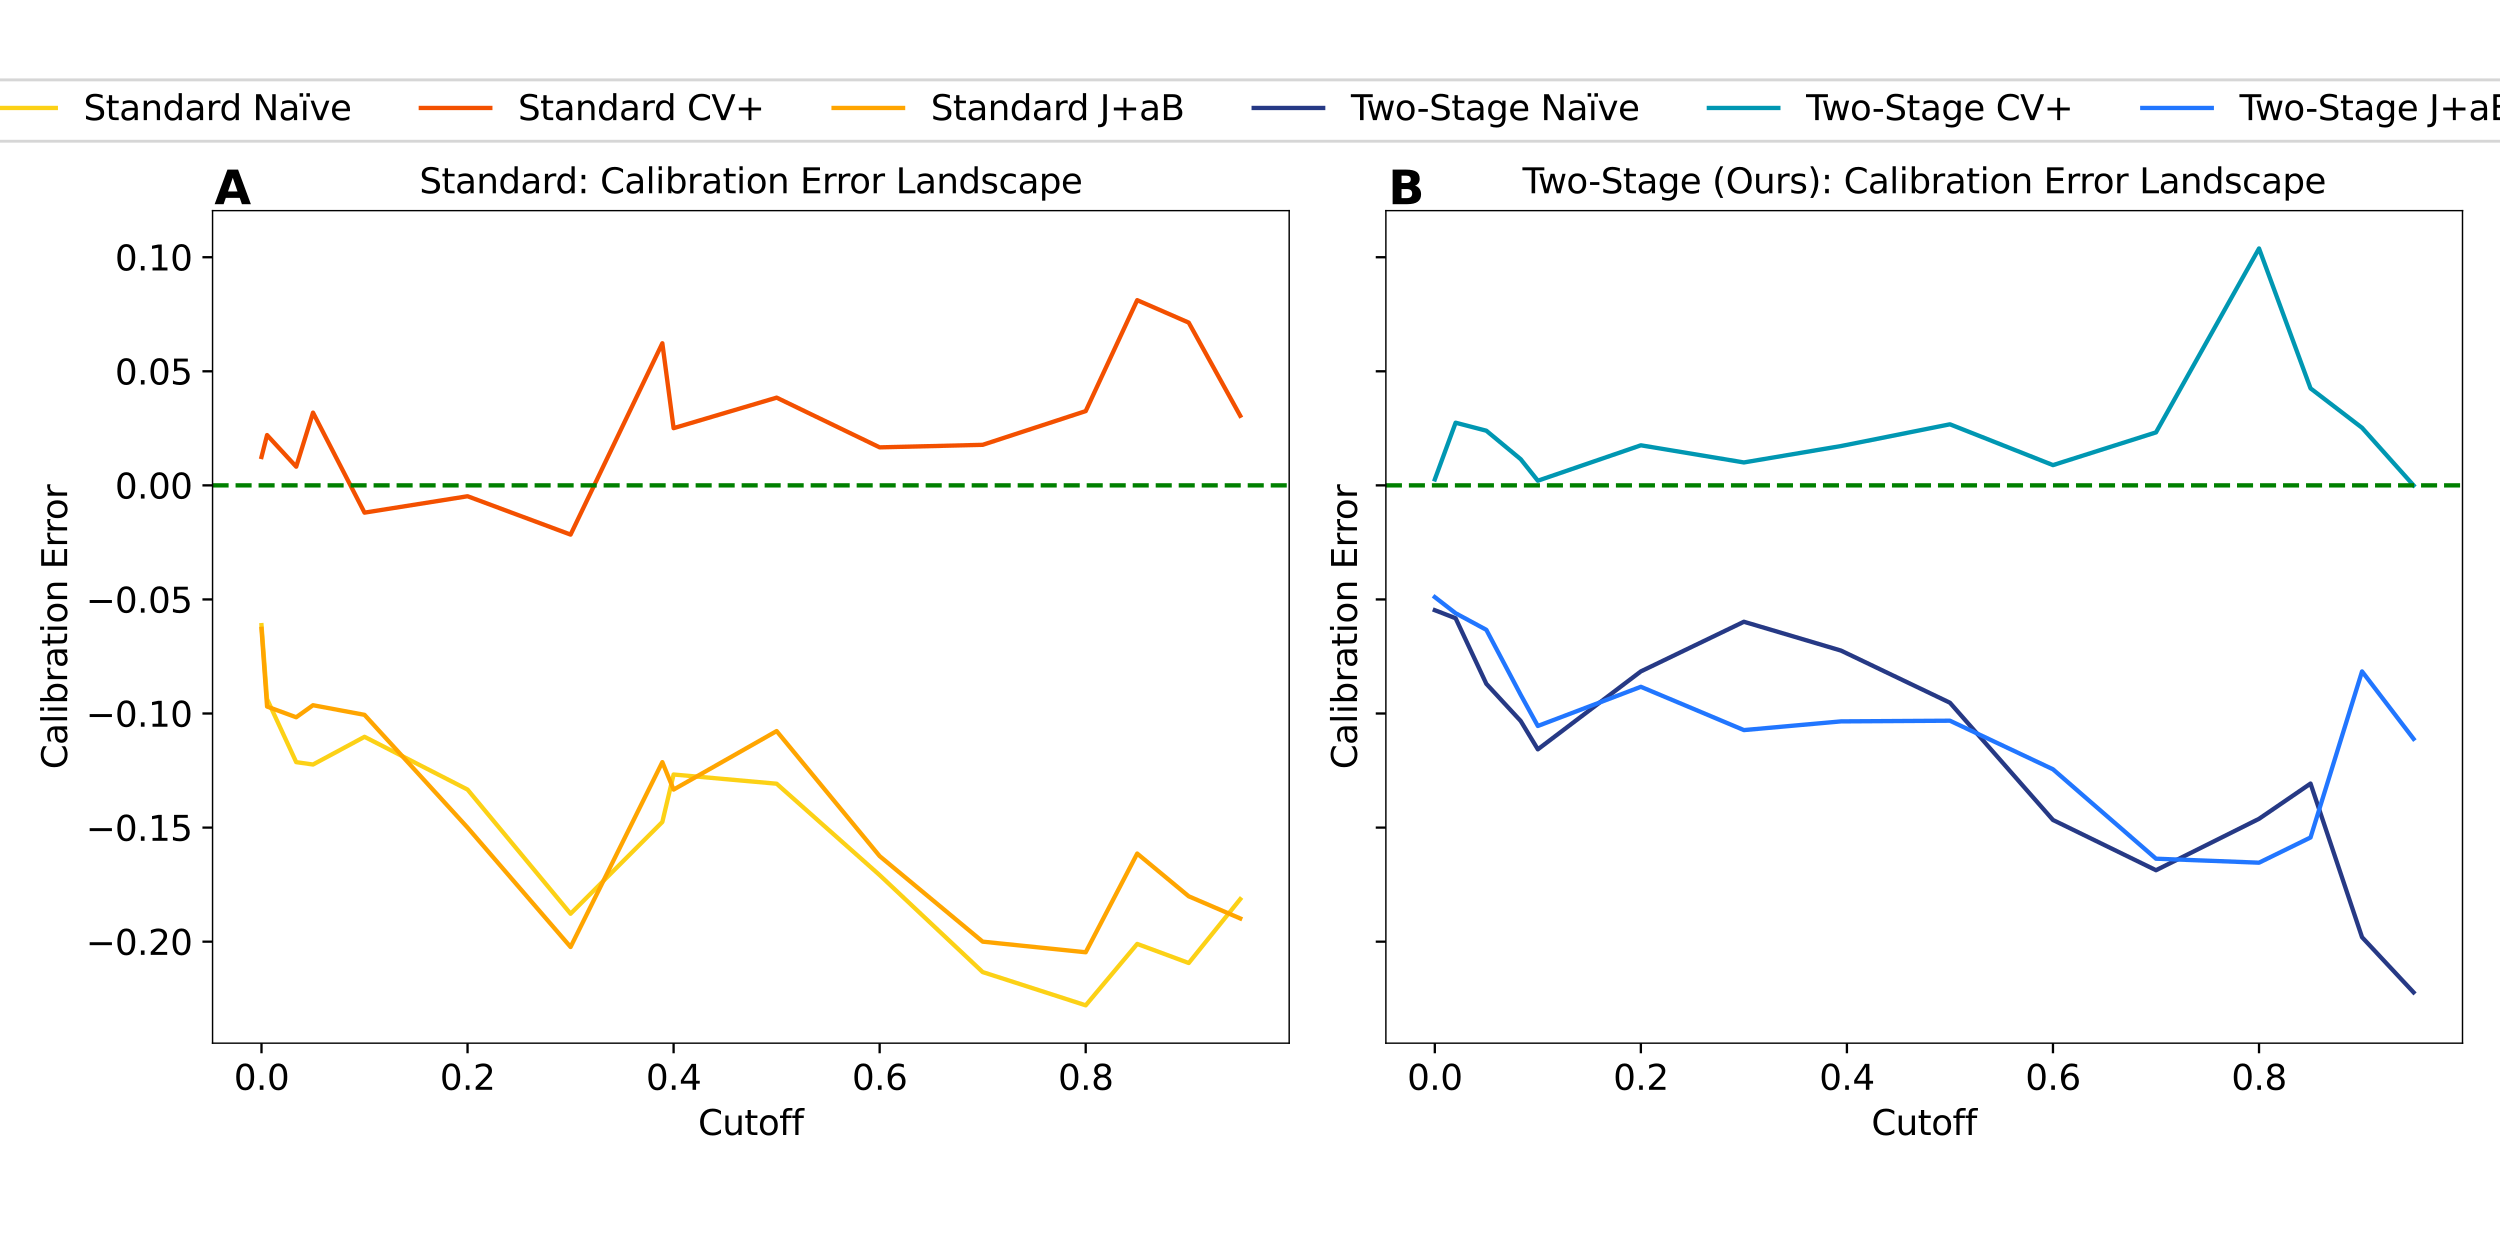 <?xml version="1.0" encoding="utf-8" standalone="no"?>
<!DOCTYPE svg PUBLIC "-//W3C//DTD SVG 1.1//EN"
  "http://www.w3.org/Graphics/SVG/1.1/DTD/svg11.dtd">
<svg xmlns:xlink="http://www.w3.org/1999/xlink" width="864pt" height="432pt" viewBox="0 0 864 432" xmlns="http://www.w3.org/2000/svg" version="1.1">
 <defs>
  <style type="text/css">*{stroke-linejoin: round; stroke-linecap: butt}</style>
 </defs>
 <g id="figure_1">
  <g id="patch_1">
   <path d="M 0 432 
L 864 432 
L 864 0 
L 0 0 
z
" style="fill: #ffffff"/>
  </g>
  <g id="axes_1">
   <g id="patch_2">
    <path d="M 73.46 360.52 
L 445.54 360.52 
L 445.54 72.792 
L 73.46 72.792 
z
" style="fill: #ffffff"/>
   </g>
   <g id="matplotlib.axis_1">
    <g id="xtick_1">
     <g id="line2d_1">
      <defs>
       <path id="mcd7e4553f3" d="M 0 0 
L 0 3.5 
" style="stroke: #000000; stroke-width: 0.8"/>
      </defs>
      <g>
       <use xlink:href="#mcd7e4553f3" x="90.373" y="360.52" style="stroke: #000000; stroke-width: 0.8"/>
      </g>
     </g>
     <g id="text_1">
      <!-- 0.0 -->
      <g transform="translate(80.831 376.638) scale(0.12 -0.12)">
       <defs>
        <path id="DejaVuSans-30" d="M 2034 4250 
Q 1547 4250 1301 3770 
Q 1056 3291 1056 2328 
Q 1056 1369 1301 889 
Q 1547 409 2034 409 
Q 2525 409 2770 889 
Q 3016 1369 3016 2328 
Q 3016 3291 2770 3770 
Q 2525 4250 2034 4250 
z
M 2034 4750 
Q 2819 4750 3233 4129 
Q 3647 3509 3647 2328 
Q 3647 1150 3233 529 
Q 2819 -91 2034 -91 
Q 1250 -91 836 529 
Q 422 1150 422 2328 
Q 422 3509 836 4129 
Q 1250 4750 2034 4750 
z
" transform="scale(0.016)"/>
        <path id="DejaVuSans-2e" d="M 684 794 
L 1344 794 
L 1344 0 
L 684 0 
L 684 794 
z
" transform="scale(0.016)"/>
       </defs>
       <use xlink:href="#DejaVuSans-30"/>
       <use xlink:href="#DejaVuSans-2e" x="63.623"/>
       <use xlink:href="#DejaVuSans-30" x="95.41"/>
      </g>
     </g>
    </g>
    <g id="xtick_2">
     <g id="line2d_2">
      <g>
       <use xlink:href="#mcd7e4553f3" x="161.584" y="360.52" style="stroke: #000000; stroke-width: 0.8"/>
      </g>
     </g>
     <g id="text_2">
      <!-- 0.2 -->
      <g transform="translate(152.042 376.638) scale(0.12 -0.12)">
       <defs>
        <path id="DejaVuSans-32" d="M 1228 531 
L 3431 531 
L 3431 0 
L 469 0 
L 469 531 
Q 828 903 1448 1529 
Q 2069 2156 2228 2338 
Q 2531 2678 2651 2914 
Q 2772 3150 2772 3378 
Q 2772 3750 2511 3984 
Q 2250 4219 1831 4219 
Q 1534 4219 1204 4116 
Q 875 4013 500 3803 
L 500 4441 
Q 881 4594 1212 4672 
Q 1544 4750 1819 4750 
Q 2544 4750 2975 4387 
Q 3406 4025 3406 3419 
Q 3406 3131 3298 2873 
Q 3191 2616 2906 2266 
Q 2828 2175 2409 1742 
Q 1991 1309 1228 531 
z
" transform="scale(0.016)"/>
       </defs>
       <use xlink:href="#DejaVuSans-30"/>
       <use xlink:href="#DejaVuSans-2e" x="63.623"/>
       <use xlink:href="#DejaVuSans-32" x="95.41"/>
      </g>
     </g>
    </g>
    <g id="xtick_3">
     <g id="line2d_3">
      <g>
       <use xlink:href="#mcd7e4553f3" x="232.796" y="360.52" style="stroke: #000000; stroke-width: 0.8"/>
      </g>
     </g>
     <g id="text_3">
      <!-- 0.4 -->
      <g transform="translate(223.254 376.638) scale(0.12 -0.12)">
       <defs>
        <path id="DejaVuSans-34" d="M 2419 4116 
L 825 1625 
L 2419 1625 
L 2419 4116 
z
M 2253 4666 
L 3047 4666 
L 3047 1625 
L 3713 1625 
L 3713 1100 
L 3047 1100 
L 3047 0 
L 2419 0 
L 2419 1100 
L 313 1100 
L 313 1709 
L 2253 4666 
z
" transform="scale(0.016)"/>
       </defs>
       <use xlink:href="#DejaVuSans-30"/>
       <use xlink:href="#DejaVuSans-2e" x="63.623"/>
       <use xlink:href="#DejaVuSans-34" x="95.41"/>
      </g>
     </g>
    </g>
    <g id="xtick_4">
     <g id="line2d_4">
      <g>
       <use xlink:href="#mcd7e4553f3" x="304.007" y="360.52" style="stroke: #000000; stroke-width: 0.8"/>
      </g>
     </g>
     <g id="text_4">
      <!-- 0.6 -->
      <g transform="translate(294.465 376.638) scale(0.12 -0.12)">
       <defs>
        <path id="DejaVuSans-36" d="M 2113 2584 
Q 1688 2584 1439 2293 
Q 1191 2003 1191 1497 
Q 1191 994 1439 701 
Q 1688 409 2113 409 
Q 2538 409 2786 701 
Q 3034 994 3034 1497 
Q 3034 2003 2786 2293 
Q 2538 2584 2113 2584 
z
M 3366 4563 
L 3366 3988 
Q 3128 4100 2886 4159 
Q 2644 4219 2406 4219 
Q 1781 4219 1451 3797 
Q 1122 3375 1075 2522 
Q 1259 2794 1537 2939 
Q 1816 3084 2150 3084 
Q 2853 3084 3261 2657 
Q 3669 2231 3669 1497 
Q 3669 778 3244 343 
Q 2819 -91 2113 -91 
Q 1303 -91 875 529 
Q 447 1150 447 2328 
Q 447 3434 972 4092 
Q 1497 4750 2381 4750 
Q 2619 4750 2861 4703 
Q 3103 4656 3366 4563 
z
" transform="scale(0.016)"/>
       </defs>
       <use xlink:href="#DejaVuSans-30"/>
       <use xlink:href="#DejaVuSans-2e" x="63.623"/>
       <use xlink:href="#DejaVuSans-36" x="95.41"/>
      </g>
     </g>
    </g>
    <g id="xtick_5">
     <g id="line2d_5">
      <g>
       <use xlink:href="#mcd7e4553f3" x="375.219" y="360.52" style="stroke: #000000; stroke-width: 0.8"/>
      </g>
     </g>
     <g id="text_5">
      <!-- 0.8 -->
      <g transform="translate(365.677 376.638) scale(0.12 -0.12)">
       <defs>
        <path id="DejaVuSans-38" d="M 2034 2216 
Q 1584 2216 1326 1975 
Q 1069 1734 1069 1313 
Q 1069 891 1326 650 
Q 1584 409 2034 409 
Q 2484 409 2743 651 
Q 3003 894 3003 1313 
Q 3003 1734 2745 1975 
Q 2488 2216 2034 2216 
z
M 1403 2484 
Q 997 2584 770 2862 
Q 544 3141 544 3541 
Q 544 4100 942 4425 
Q 1341 4750 2034 4750 
Q 2731 4750 3128 4425 
Q 3525 4100 3525 3541 
Q 3525 3141 3298 2862 
Q 3072 2584 2669 2484 
Q 3125 2378 3379 2068 
Q 3634 1759 3634 1313 
Q 3634 634 3220 271 
Q 2806 -91 2034 -91 
Q 1263 -91 848 271 
Q 434 634 434 1313 
Q 434 1759 690 2068 
Q 947 2378 1403 2484 
z
M 1172 3481 
Q 1172 3119 1398 2916 
Q 1625 2713 2034 2713 
Q 2441 2713 2670 2916 
Q 2900 3119 2900 3481 
Q 2900 3844 2670 4047 
Q 2441 4250 2034 4250 
Q 1625 4250 1398 4047 
Q 1172 3844 1172 3481 
z
" transform="scale(0.016)"/>
       </defs>
       <use xlink:href="#DejaVuSans-30"/>
       <use xlink:href="#DejaVuSans-2e" x="63.623"/>
       <use xlink:href="#DejaVuSans-38" x="95.41"/>
      </g>
     </g>
    </g>
    <g id="text_6">
     <!-- Cutoff -->
     <g transform="translate(241.26 392.252) scale(0.12 -0.12)">
      <defs>
       <path id="DejaVuSans-43" d="M 4122 4306 
L 4122 3641 
Q 3803 3938 3442 4084 
Q 3081 4231 2675 4231 
Q 1875 4231 1450 3742 
Q 1025 3253 1025 2328 
Q 1025 1406 1450 917 
Q 1875 428 2675 428 
Q 3081 428 3442 575 
Q 3803 722 4122 1019 
L 4122 359 
Q 3791 134 3420 21 
Q 3050 -91 2638 -91 
Q 1578 -91 968 557 
Q 359 1206 359 2328 
Q 359 3453 968 4101 
Q 1578 4750 2638 4750 
Q 3056 4750 3426 4639 
Q 3797 4528 4122 4306 
z
" transform="scale(0.016)"/>
       <path id="DejaVuSans-75" d="M 544 1381 
L 544 3500 
L 1119 3500 
L 1119 1403 
Q 1119 906 1312 657 
Q 1506 409 1894 409 
Q 2359 409 2629 706 
Q 2900 1003 2900 1516 
L 2900 3500 
L 3475 3500 
L 3475 0 
L 2900 0 
L 2900 538 
Q 2691 219 2414 64 
Q 2138 -91 1772 -91 
Q 1169 -91 856 284 
Q 544 659 544 1381 
z
M 1991 3584 
L 1991 3584 
z
" transform="scale(0.016)"/>
       <path id="DejaVuSans-74" d="M 1172 4494 
L 1172 3500 
L 2356 3500 
L 2356 3053 
L 1172 3053 
L 1172 1153 
Q 1172 725 1289 603 
Q 1406 481 1766 481 
L 2356 481 
L 2356 0 
L 1766 0 
Q 1100 0 847 248 
Q 594 497 594 1153 
L 594 3053 
L 172 3053 
L 172 3500 
L 594 3500 
L 594 4494 
L 1172 4494 
z
" transform="scale(0.016)"/>
       <path id="DejaVuSans-6f" d="M 1959 3097 
Q 1497 3097 1228 2736 
Q 959 2375 959 1747 
Q 959 1119 1226 758 
Q 1494 397 1959 397 
Q 2419 397 2687 759 
Q 2956 1122 2956 1747 
Q 2956 2369 2687 2733 
Q 2419 3097 1959 3097 
z
M 1959 3584 
Q 2709 3584 3137 3096 
Q 3566 2609 3566 1747 
Q 3566 888 3137 398 
Q 2709 -91 1959 -91 
Q 1206 -91 779 398 
Q 353 888 353 1747 
Q 353 2609 779 3096 
Q 1206 3584 1959 3584 
z
" transform="scale(0.016)"/>
       <path id="DejaVuSans-66" d="M 2375 4863 
L 2375 4384 
L 1825 4384 
Q 1516 4384 1395 4259 
Q 1275 4134 1275 3809 
L 1275 3500 
L 2222 3500 
L 2222 3053 
L 1275 3053 
L 1275 0 
L 697 0 
L 697 3053 
L 147 3053 
L 147 3500 
L 697 3500 
L 697 3744 
Q 697 4328 969 4595 
Q 1241 4863 1831 4863 
L 2375 4863 
z
" transform="scale(0.016)"/>
      </defs>
      <use xlink:href="#DejaVuSans-43"/>
      <use xlink:href="#DejaVuSans-75" x="69.824"/>
      <use xlink:href="#DejaVuSans-74" x="133.203"/>
      <use xlink:href="#DejaVuSans-6f" x="172.412"/>
      <use xlink:href="#DejaVuSans-66" x="233.594"/>
      <use xlink:href="#DejaVuSans-66" x="268.799"/>
     </g>
    </g>
   </g>
   <g id="matplotlib.axis_2">
    <g id="ytick_1">
     <g id="line2d_6">
      <defs>
       <path id="m18e66295f3" d="M 0 0 
L -3.5 0 
" style="stroke: #000000; stroke-width: 0.8"/>
      </defs>
      <g>
       <use xlink:href="#m18e66295f3" x="73.46" y="325.438" style="stroke: #000000; stroke-width: 0.8"/>
      </g>
     </g>
     <g id="text_7">
      <!-- −0.20 -->
      <g transform="translate(29.686 329.997) scale(0.12 -0.12)">
       <defs>
        <path id="DejaVuSans-2212" d="M 678 2272 
L 4684 2272 
L 4684 1741 
L 678 1741 
L 678 2272 
z
" transform="scale(0.016)"/>
       </defs>
       <use xlink:href="#DejaVuSans-2212"/>
       <use xlink:href="#DejaVuSans-30" x="83.789"/>
       <use xlink:href="#DejaVuSans-2e" x="147.412"/>
       <use xlink:href="#DejaVuSans-32" x="179.199"/>
       <use xlink:href="#DejaVuSans-30" x="242.822"/>
      </g>
     </g>
    </g>
    <g id="ytick_2">
     <g id="line2d_7">
      <g>
       <use xlink:href="#m18e66295f3" x="73.46" y="286.016" style="stroke: #000000; stroke-width: 0.8"/>
      </g>
     </g>
     <g id="text_8">
      <!-- −0.15 -->
      <g transform="translate(29.686 290.575) scale(0.12 -0.12)">
       <defs>
        <path id="DejaVuSans-31" d="M 794 531 
L 1825 531 
L 1825 4091 
L 703 3866 
L 703 4441 
L 1819 4666 
L 2450 4666 
L 2450 531 
L 3481 531 
L 3481 0 
L 794 0 
L 794 531 
z
" transform="scale(0.016)"/>
        <path id="DejaVuSans-35" d="M 691 4666 
L 3169 4666 
L 3169 4134 
L 1269 4134 
L 1269 2991 
Q 1406 3038 1543 3061 
Q 1681 3084 1819 3084 
Q 2600 3084 3056 2656 
Q 3513 2228 3513 1497 
Q 3513 744 3044 326 
Q 2575 -91 1722 -91 
Q 1428 -91 1123 -41 
Q 819 9 494 109 
L 494 744 
Q 775 591 1075 516 
Q 1375 441 1709 441 
Q 2250 441 2565 725 
Q 2881 1009 2881 1497 
Q 2881 1984 2565 2268 
Q 2250 2553 1709 2553 
Q 1456 2553 1204 2497 
Q 953 2441 691 2322 
L 691 4666 
z
" transform="scale(0.016)"/>
       </defs>
       <use xlink:href="#DejaVuSans-2212"/>
       <use xlink:href="#DejaVuSans-30" x="83.789"/>
       <use xlink:href="#DejaVuSans-2e" x="147.412"/>
       <use xlink:href="#DejaVuSans-31" x="179.199"/>
       <use xlink:href="#DejaVuSans-35" x="242.822"/>
      </g>
     </g>
    </g>
    <g id="ytick_3">
     <g id="line2d_8">
      <g>
       <use xlink:href="#m18e66295f3" x="73.46" y="246.593" style="stroke: #000000; stroke-width: 0.8"/>
      </g>
     </g>
     <g id="text_9">
      <!-- −0.10 -->
      <g transform="translate(29.686 251.152) scale(0.12 -0.12)">
       <use xlink:href="#DejaVuSans-2212"/>
       <use xlink:href="#DejaVuSans-30" x="83.789"/>
       <use xlink:href="#DejaVuSans-2e" x="147.412"/>
       <use xlink:href="#DejaVuSans-31" x="179.199"/>
       <use xlink:href="#DejaVuSans-30" x="242.822"/>
      </g>
     </g>
    </g>
    <g id="ytick_4">
     <g id="line2d_9">
      <g>
       <use xlink:href="#m18e66295f3" x="73.46" y="207.171" style="stroke: #000000; stroke-width: 0.8"/>
      </g>
     </g>
     <g id="text_10">
      <!-- −0.05 -->
      <g transform="translate(29.686 211.73) scale(0.12 -0.12)">
       <use xlink:href="#DejaVuSans-2212"/>
       <use xlink:href="#DejaVuSans-30" x="83.789"/>
       <use xlink:href="#DejaVuSans-2e" x="147.412"/>
       <use xlink:href="#DejaVuSans-30" x="179.199"/>
       <use xlink:href="#DejaVuSans-35" x="242.822"/>
      </g>
     </g>
    </g>
    <g id="ytick_5">
     <g id="line2d_10">
      <g>
       <use xlink:href="#m18e66295f3" x="73.46" y="167.748" style="stroke: #000000; stroke-width: 0.8"/>
      </g>
     </g>
     <g id="text_11">
      <!-- 0.00 -->
      <g transform="translate(39.741 172.307) scale(0.12 -0.12)">
       <use xlink:href="#DejaVuSans-30"/>
       <use xlink:href="#DejaVuSans-2e" x="63.623"/>
       <use xlink:href="#DejaVuSans-30" x="95.41"/>
       <use xlink:href="#DejaVuSans-30" x="159.033"/>
      </g>
     </g>
    </g>
    <g id="ytick_6">
     <g id="line2d_11">
      <g>
       <use xlink:href="#m18e66295f3" x="73.46" y="128.326" style="stroke: #000000; stroke-width: 0.8"/>
      </g>
     </g>
     <g id="text_12">
      <!-- 0.05 -->
      <g transform="translate(39.741 132.885) scale(0.12 -0.12)">
       <use xlink:href="#DejaVuSans-30"/>
       <use xlink:href="#DejaVuSans-2e" x="63.623"/>
       <use xlink:href="#DejaVuSans-30" x="95.41"/>
       <use xlink:href="#DejaVuSans-35" x="159.033"/>
      </g>
     </g>
    </g>
    <g id="ytick_7">
     <g id="line2d_12">
      <g>
       <use xlink:href="#m18e66295f3" x="73.46" y="88.903" style="stroke: #000000; stroke-width: 0.8"/>
      </g>
     </g>
     <g id="text_13">
      <!-- 0.10 -->
      <g transform="translate(39.741 93.462) scale(0.12 -0.12)">
       <use xlink:href="#DejaVuSans-30"/>
       <use xlink:href="#DejaVuSans-2e" x="63.623"/>
       <use xlink:href="#DejaVuSans-31" x="95.41"/>
       <use xlink:href="#DejaVuSans-30" x="159.033"/>
      </g>
     </g>
    </g>
    <g id="text_14">
     <!-- Calibration Error -->
     <g transform="translate(23.19 265.831) rotate(-90) scale(0.12 -0.12)">
      <defs>
       <path id="DejaVuSans-61" d="M 2194 1759 
Q 1497 1759 1228 1600 
Q 959 1441 959 1056 
Q 959 750 1161 570 
Q 1363 391 1709 391 
Q 2188 391 2477 730 
Q 2766 1069 2766 1631 
L 2766 1759 
L 2194 1759 
z
M 3341 1997 
L 3341 0 
L 2766 0 
L 2766 531 
Q 2569 213 2275 61 
Q 1981 -91 1556 -91 
Q 1019 -91 701 211 
Q 384 513 384 1019 
Q 384 1609 779 1909 
Q 1175 2209 1959 2209 
L 2766 2209 
L 2766 2266 
Q 2766 2663 2505 2880 
Q 2244 3097 1772 3097 
Q 1472 3097 1187 3025 
Q 903 2953 641 2809 
L 641 3341 
Q 956 3463 1253 3523 
Q 1550 3584 1831 3584 
Q 2591 3584 2966 3190 
Q 3341 2797 3341 1997 
z
" transform="scale(0.016)"/>
       <path id="DejaVuSans-6c" d="M 603 4863 
L 1178 4863 
L 1178 0 
L 603 0 
L 603 4863 
z
" transform="scale(0.016)"/>
       <path id="DejaVuSans-69" d="M 603 3500 
L 1178 3500 
L 1178 0 
L 603 0 
L 603 3500 
z
M 603 4863 
L 1178 4863 
L 1178 4134 
L 603 4134 
L 603 4863 
z
" transform="scale(0.016)"/>
       <path id="DejaVuSans-62" d="M 3116 1747 
Q 3116 2381 2855 2742 
Q 2594 3103 2138 3103 
Q 1681 3103 1420 2742 
Q 1159 2381 1159 1747 
Q 1159 1113 1420 752 
Q 1681 391 2138 391 
Q 2594 391 2855 752 
Q 3116 1113 3116 1747 
z
M 1159 2969 
Q 1341 3281 1617 3432 
Q 1894 3584 2278 3584 
Q 2916 3584 3314 3078 
Q 3713 2572 3713 1747 
Q 3713 922 3314 415 
Q 2916 -91 2278 -91 
Q 1894 -91 1617 61 
Q 1341 213 1159 525 
L 1159 0 
L 581 0 
L 581 4863 
L 1159 4863 
L 1159 2969 
z
" transform="scale(0.016)"/>
       <path id="DejaVuSans-72" d="M 2631 2963 
Q 2534 3019 2420 3045 
Q 2306 3072 2169 3072 
Q 1681 3072 1420 2755 
Q 1159 2438 1159 1844 
L 1159 0 
L 581 0 
L 581 3500 
L 1159 3500 
L 1159 2956 
Q 1341 3275 1631 3429 
Q 1922 3584 2338 3584 
Q 2397 3584 2469 3576 
Q 2541 3569 2628 3553 
L 2631 2963 
z
" transform="scale(0.016)"/>
       <path id="DejaVuSans-6e" d="M 3513 2113 
L 3513 0 
L 2938 0 
L 2938 2094 
Q 2938 2591 2744 2837 
Q 2550 3084 2163 3084 
Q 1697 3084 1428 2787 
Q 1159 2491 1159 1978 
L 1159 0 
L 581 0 
L 581 3500 
L 1159 3500 
L 1159 2956 
Q 1366 3272 1645 3428 
Q 1925 3584 2291 3584 
Q 2894 3584 3203 3211 
Q 3513 2838 3513 2113 
z
" transform="scale(0.016)"/>
       <path id="DejaVuSans-20" transform="scale(0.016)"/>
       <path id="DejaVuSans-45" d="M 628 4666 
L 3578 4666 
L 3578 4134 
L 1259 4134 
L 1259 2753 
L 3481 2753 
L 3481 2222 
L 1259 2222 
L 1259 531 
L 3634 531 
L 3634 0 
L 628 0 
L 628 4666 
z
" transform="scale(0.016)"/>
      </defs>
      <use xlink:href="#DejaVuSans-43"/>
      <use xlink:href="#DejaVuSans-61" x="69.824"/>
      <use xlink:href="#DejaVuSans-6c" x="131.104"/>
      <use xlink:href="#DejaVuSans-69" x="158.887"/>
      <use xlink:href="#DejaVuSans-62" x="186.67"/>
      <use xlink:href="#DejaVuSans-72" x="250.146"/>
      <use xlink:href="#DejaVuSans-61" x="291.26"/>
      <use xlink:href="#DejaVuSans-74" x="352.539"/>
      <use xlink:href="#DejaVuSans-69" x="391.748"/>
      <use xlink:href="#DejaVuSans-6f" x="419.531"/>
      <use xlink:href="#DejaVuSans-6e" x="480.713"/>
      <use xlink:href="#DejaVuSans-20" x="544.092"/>
      <use xlink:href="#DejaVuSans-45" x="575.879"/>
      <use xlink:href="#DejaVuSans-72" x="639.062"/>
      <use xlink:href="#DejaVuSans-72" x="678.426"/>
      <use xlink:href="#DejaVuSans-6f" x="717.289"/>
      <use xlink:href="#DejaVuSans-72" x="778.471"/>
     </g>
    </g>
   </g>
   <g id="line2d_13">
    <path d="M 90.373 216.05 
L 92.297 241.601 
L 102.366 263.396 
L 108.176 264.221 
L 125.978 254.645 
L 161.584 272.875 
L 197.19 315.784 
L 228.903 284.077 
L 232.796 267.671 
L 268.401 270.853 
L 304.007 302.442 
L 339.613 335.951 
L 375.219 347.441 
L 393.022 326.219 
L 410.824 332.815 
L 428.627 310.738 
" clip-path="url(#pa47c86fde0)" style="fill: none; stroke: #fcd116; stroke-width: 1.5; stroke-linecap: square"/>
   </g>
   <g id="line2d_14">
    <path d="M 90.373 157.933 
L 92.297 150.361 
L 102.366 161.285 
L 108.176 142.605 
L 125.978 177.167 
L 161.584 171.503 
L 197.19 184.758 
L 228.903 118.632 
L 232.796 147.972 
L 268.401 137.423 
L 304.007 154.607 
L 339.613 153.731 
L 375.219 142.078 
L 393.022 103.735 
L 410.824 111.496 
L 428.627 143.694 
" clip-path="url(#pa47c86fde0)" style="fill: none; stroke: #f35000; stroke-width: 1.5; stroke-linecap: square"/>
   </g>
   <g id="line2d_15">
    <path d="M 90.373 217.341 
L 92.297 244.183 
L 102.366 247.886 
L 108.176 243.724 
L 125.978 247.049 
L 161.584 286.016 
L 197.19 327.277 
L 228.903 263.396 
L 232.796 272.875 
L 268.401 252.658 
L 304.007 295.871 
L 339.613 325.438 
L 375.219 329.105 
L 393.022 294.993 
L 410.824 309.761 
L 428.627 317.42 
" clip-path="url(#pa47c86fde0)" style="fill: none; stroke: #ffa500; stroke-width: 1.5; stroke-linecap: square"/>
   </g>
   <g id="line2d_16">
    <path d="M 73.46 167.748 
L 445.54 167.748 
" clip-path="url(#pa47c86fde0)" style="fill: none; stroke-dasharray: 5.55,2.4; stroke-dashoffset: 0; stroke: #008000; stroke-width: 1.5"/>
   </g>
   <g id="patch_3">
    <path d="M 73.46 360.52 
L 73.46 72.792 
" style="fill: none; stroke: #000000; stroke-width: 0.5; stroke-linejoin: miter; stroke-linecap: square"/>
   </g>
   <g id="patch_4">
    <path d="M 445.54 360.52 
L 445.54 72.792 
" style="fill: none; stroke: #000000; stroke-width: 0.5; stroke-linejoin: miter; stroke-linecap: square"/>
   </g>
   <g id="patch_5">
    <path d="M 73.46 360.52 
L 445.54 360.52 
" style="fill: none; stroke: #000000; stroke-width: 0.5; stroke-linejoin: miter; stroke-linecap: square"/>
   </g>
   <g id="patch_6">
    <path d="M 73.46 72.792 
L 445.54 72.792 
" style="fill: none; stroke: #000000; stroke-width: 0.5; stroke-linejoin: miter; stroke-linecap: square"/>
   </g>
   <g id="text_15">
    <!-- A -->
    <g transform="translate(74.1 70.563) scale(0.16 -0.16)">
     <defs>
      <path id="DejaVuSans-Bold-41" d="M 3419 850 
L 1538 850 
L 1241 0 
L 31 0 
L 1759 4666 
L 3194 4666 
L 4922 0 
L 3713 0 
L 3419 850 
z
M 1838 1716 
L 3116 1716 
L 2478 3572 
L 1838 1716 
z
" transform="scale(0.016)"/>
     </defs>
     <use xlink:href="#DejaVuSans-Bold-41"/>
    </g>
   </g>
   <g id="text_16">
    <!-- Standard: Calibration Error Landscape -->
    <g transform="translate(144.959 66.792) scale(0.12 -0.12)">
     <defs>
      <path id="DejaVuSans-53" d="M 3425 4513 
L 3425 3897 
Q 3066 4069 2747 4153 
Q 2428 4238 2131 4238 
Q 1616 4238 1336 4038 
Q 1056 3838 1056 3469 
Q 1056 3159 1242 3001 
Q 1428 2844 1947 2747 
L 2328 2669 
Q 3034 2534 3370 2195 
Q 3706 1856 3706 1288 
Q 3706 609 3251 259 
Q 2797 -91 1919 -91 
Q 1588 -91 1214 -16 
Q 841 59 441 206 
L 441 856 
Q 825 641 1194 531 
Q 1563 422 1919 422 
Q 2459 422 2753 634 
Q 3047 847 3047 1241 
Q 3047 1584 2836 1778 
Q 2625 1972 2144 2069 
L 1759 2144 
Q 1053 2284 737 2584 
Q 422 2884 422 3419 
Q 422 4038 858 4394 
Q 1294 4750 2059 4750 
Q 2388 4750 2728 4690 
Q 3069 4631 3425 4513 
z
" transform="scale(0.016)"/>
      <path id="DejaVuSans-64" d="M 2906 2969 
L 2906 4863 
L 3481 4863 
L 3481 0 
L 2906 0 
L 2906 525 
Q 2725 213 2448 61 
Q 2172 -91 1784 -91 
Q 1150 -91 751 415 
Q 353 922 353 1747 
Q 353 2572 751 3078 
Q 1150 3584 1784 3584 
Q 2172 3584 2448 3432 
Q 2725 3281 2906 2969 
z
M 947 1747 
Q 947 1113 1208 752 
Q 1469 391 1925 391 
Q 2381 391 2643 752 
Q 2906 1113 2906 1747 
Q 2906 2381 2643 2742 
Q 2381 3103 1925 3103 
Q 1469 3103 1208 2742 
Q 947 2381 947 1747 
z
" transform="scale(0.016)"/>
      <path id="DejaVuSans-3a" d="M 750 794 
L 1409 794 
L 1409 0 
L 750 0 
L 750 794 
z
M 750 3309 
L 1409 3309 
L 1409 2516 
L 750 2516 
L 750 3309 
z
" transform="scale(0.016)"/>
      <path id="DejaVuSans-4c" d="M 628 4666 
L 1259 4666 
L 1259 531 
L 3531 531 
L 3531 0 
L 628 0 
L 628 4666 
z
" transform="scale(0.016)"/>
      <path id="DejaVuSans-73" d="M 2834 3397 
L 2834 2853 
Q 2591 2978 2328 3040 
Q 2066 3103 1784 3103 
Q 1356 3103 1142 2972 
Q 928 2841 928 2578 
Q 928 2378 1081 2264 
Q 1234 2150 1697 2047 
L 1894 2003 
Q 2506 1872 2764 1633 
Q 3022 1394 3022 966 
Q 3022 478 2636 193 
Q 2250 -91 1575 -91 
Q 1294 -91 989 -36 
Q 684 19 347 128 
L 347 722 
Q 666 556 975 473 
Q 1284 391 1588 391 
Q 1994 391 2212 530 
Q 2431 669 2431 922 
Q 2431 1156 2273 1281 
Q 2116 1406 1581 1522 
L 1381 1569 
Q 847 1681 609 1914 
Q 372 2147 372 2553 
Q 372 3047 722 3315 
Q 1072 3584 1716 3584 
Q 2034 3584 2315 3537 
Q 2597 3491 2834 3397 
z
" transform="scale(0.016)"/>
      <path id="DejaVuSans-63" d="M 3122 3366 
L 3122 2828 
Q 2878 2963 2633 3030 
Q 2388 3097 2138 3097 
Q 1578 3097 1268 2742 
Q 959 2388 959 1747 
Q 959 1106 1268 751 
Q 1578 397 2138 397 
Q 2388 397 2633 464 
Q 2878 531 3122 666 
L 3122 134 
Q 2881 22 2623 -34 
Q 2366 -91 2075 -91 
Q 1284 -91 818 406 
Q 353 903 353 1747 
Q 353 2603 823 3093 
Q 1294 3584 2113 3584 
Q 2378 3584 2631 3529 
Q 2884 3475 3122 3366 
z
" transform="scale(0.016)"/>
      <path id="DejaVuSans-70" d="M 1159 525 
L 1159 -1331 
L 581 -1331 
L 581 3500 
L 1159 3500 
L 1159 2969 
Q 1341 3281 1617 3432 
Q 1894 3584 2278 3584 
Q 2916 3584 3314 3078 
Q 3713 2572 3713 1747 
Q 3713 922 3314 415 
Q 2916 -91 2278 -91 
Q 1894 -91 1617 61 
Q 1341 213 1159 525 
z
M 3116 1747 
Q 3116 2381 2855 2742 
Q 2594 3103 2138 3103 
Q 1681 3103 1420 2742 
Q 1159 2381 1159 1747 
Q 1159 1113 1420 752 
Q 1681 391 2138 391 
Q 2594 391 2855 752 
Q 3116 1113 3116 1747 
z
" transform="scale(0.016)"/>
      <path id="DejaVuSans-65" d="M 3597 1894 
L 3597 1613 
L 953 1613 
Q 991 1019 1311 708 
Q 1631 397 2203 397 
Q 2534 397 2845 478 
Q 3156 559 3463 722 
L 3463 178 
Q 3153 47 2828 -22 
Q 2503 -91 2169 -91 
Q 1331 -91 842 396 
Q 353 884 353 1716 
Q 353 2575 817 3079 
Q 1281 3584 2069 3584 
Q 2775 3584 3186 3129 
Q 3597 2675 3597 1894 
z
M 3022 2063 
Q 3016 2534 2758 2815 
Q 2500 3097 2075 3097 
Q 1594 3097 1305 2825 
Q 1016 2553 972 2059 
L 3022 2063 
z
" transform="scale(0.016)"/>
     </defs>
     <use xlink:href="#DejaVuSans-53"/>
     <use xlink:href="#DejaVuSans-74" x="63.477"/>
     <use xlink:href="#DejaVuSans-61" x="102.686"/>
     <use xlink:href="#DejaVuSans-6e" x="163.965"/>
     <use xlink:href="#DejaVuSans-64" x="227.344"/>
     <use xlink:href="#DejaVuSans-61" x="290.82"/>
     <use xlink:href="#DejaVuSans-72" x="352.1"/>
     <use xlink:href="#DejaVuSans-64" x="391.463"/>
     <use xlink:href="#DejaVuSans-3a" x="454.939"/>
     <use xlink:href="#DejaVuSans-20" x="488.631"/>
     <use xlink:href="#DejaVuSans-43" x="520.418"/>
     <use xlink:href="#DejaVuSans-61" x="590.242"/>
     <use xlink:href="#DejaVuSans-6c" x="651.521"/>
     <use xlink:href="#DejaVuSans-69" x="679.305"/>
     <use xlink:href="#DejaVuSans-62" x="707.088"/>
     <use xlink:href="#DejaVuSans-72" x="770.564"/>
     <use xlink:href="#DejaVuSans-61" x="811.678"/>
     <use xlink:href="#DejaVuSans-74" x="872.957"/>
     <use xlink:href="#DejaVuSans-69" x="912.166"/>
     <use xlink:href="#DejaVuSans-6f" x="939.949"/>
     <use xlink:href="#DejaVuSans-6e" x="1001.131"/>
     <use xlink:href="#DejaVuSans-20" x="1064.51"/>
     <use xlink:href="#DejaVuSans-45" x="1096.297"/>
     <use xlink:href="#DejaVuSans-72" x="1159.48"/>
     <use xlink:href="#DejaVuSans-72" x="1198.844"/>
     <use xlink:href="#DejaVuSans-6f" x="1237.707"/>
     <use xlink:href="#DejaVuSans-72" x="1298.889"/>
     <use xlink:href="#DejaVuSans-20" x="1340.002"/>
     <use xlink:href="#DejaVuSans-4c" x="1371.789"/>
     <use xlink:href="#DejaVuSans-61" x="1427.502"/>
     <use xlink:href="#DejaVuSans-6e" x="1488.781"/>
     <use xlink:href="#DejaVuSans-64" x="1552.16"/>
     <use xlink:href="#DejaVuSans-73" x="1615.637"/>
     <use xlink:href="#DejaVuSans-63" x="1667.736"/>
     <use xlink:href="#DejaVuSans-61" x="1722.717"/>
     <use xlink:href="#DejaVuSans-70" x="1783.996"/>
     <use xlink:href="#DejaVuSans-65" x="1847.473"/>
    </g>
   </g>
  </g>
  <g id="axes_2">
   <g id="patch_7">
    <path d="M 478.96 360.52 
L 851.04 360.52 
L 851.04 72.792 
L 478.96 72.792 
z
" style="fill: #ffffff"/>
   </g>
   <g id="matplotlib.axis_3">
    <g id="xtick_6">
     <g id="line2d_17">
      <g>
       <use xlink:href="#mcd7e4553f3" x="495.873" y="360.52" style="stroke: #000000; stroke-width: 0.8"/>
      </g>
     </g>
     <g id="text_17">
      <!-- 0.0 -->
      <g transform="translate(486.331 376.638) scale(0.12 -0.12)">
       <use xlink:href="#DejaVuSans-30"/>
       <use xlink:href="#DejaVuSans-2e" x="63.623"/>
       <use xlink:href="#DejaVuSans-30" x="95.41"/>
      </g>
     </g>
    </g>
    <g id="xtick_7">
     <g id="line2d_18">
      <g>
       <use xlink:href="#mcd7e4553f3" x="567.084" y="360.52" style="stroke: #000000; stroke-width: 0.8"/>
      </g>
     </g>
     <g id="text_18">
      <!-- 0.2 -->
      <g transform="translate(557.542 376.638) scale(0.12 -0.12)">
       <use xlink:href="#DejaVuSans-30"/>
       <use xlink:href="#DejaVuSans-2e" x="63.623"/>
       <use xlink:href="#DejaVuSans-32" x="95.41"/>
      </g>
     </g>
    </g>
    <g id="xtick_8">
     <g id="line2d_19">
      <g>
       <use xlink:href="#mcd7e4553f3" x="638.296" y="360.52" style="stroke: #000000; stroke-width: 0.8"/>
      </g>
     </g>
     <g id="text_19">
      <!-- 0.4 -->
      <g transform="translate(628.754 376.638) scale(0.12 -0.12)">
       <use xlink:href="#DejaVuSans-30"/>
       <use xlink:href="#DejaVuSans-2e" x="63.623"/>
       <use xlink:href="#DejaVuSans-34" x="95.41"/>
      </g>
     </g>
    </g>
    <g id="xtick_9">
     <g id="line2d_20">
      <g>
       <use xlink:href="#mcd7e4553f3" x="709.507" y="360.52" style="stroke: #000000; stroke-width: 0.8"/>
      </g>
     </g>
     <g id="text_20">
      <!-- 0.6 -->
      <g transform="translate(699.965 376.638) scale(0.12 -0.12)">
       <use xlink:href="#DejaVuSans-30"/>
       <use xlink:href="#DejaVuSans-2e" x="63.623"/>
       <use xlink:href="#DejaVuSans-36" x="95.41"/>
      </g>
     </g>
    </g>
    <g id="xtick_10">
     <g id="line2d_21">
      <g>
       <use xlink:href="#mcd7e4553f3" x="780.719" y="360.52" style="stroke: #000000; stroke-width: 0.8"/>
      </g>
     </g>
     <g id="text_21">
      <!-- 0.8 -->
      <g transform="translate(771.177 376.638) scale(0.12 -0.12)">
       <use xlink:href="#DejaVuSans-30"/>
       <use xlink:href="#DejaVuSans-2e" x="63.623"/>
       <use xlink:href="#DejaVuSans-38" x="95.41"/>
      </g>
     </g>
    </g>
    <g id="text_22">
     <!-- Cutoff -->
     <g transform="translate(646.76 392.252) scale(0.12 -0.12)">
      <use xlink:href="#DejaVuSans-43"/>
      <use xlink:href="#DejaVuSans-75" x="69.824"/>
      <use xlink:href="#DejaVuSans-74" x="133.203"/>
      <use xlink:href="#DejaVuSans-6f" x="172.412"/>
      <use xlink:href="#DejaVuSans-66" x="233.594"/>
      <use xlink:href="#DejaVuSans-66" x="268.799"/>
     </g>
    </g>
   </g>
   <g id="matplotlib.axis_4">
    <g id="ytick_8">
     <g id="line2d_22">
      <g>
       <use xlink:href="#m18e66295f3" x="478.96" y="325.438" style="stroke: #000000; stroke-width: 0.8"/>
      </g>
     </g>
    </g>
    <g id="ytick_9">
     <g id="line2d_23">
      <g>
       <use xlink:href="#m18e66295f3" x="478.96" y="286.016" style="stroke: #000000; stroke-width: 0.8"/>
      </g>
     </g>
    </g>
    <g id="ytick_10">
     <g id="line2d_24">
      <g>
       <use xlink:href="#m18e66295f3" x="478.96" y="246.593" style="stroke: #000000; stroke-width: 0.8"/>
      </g>
     </g>
    </g>
    <g id="ytick_11">
     <g id="line2d_25">
      <g>
       <use xlink:href="#m18e66295f3" x="478.96" y="207.171" style="stroke: #000000; stroke-width: 0.8"/>
      </g>
     </g>
    </g>
    <g id="ytick_12">
     <g id="line2d_26">
      <g>
       <use xlink:href="#m18e66295f3" x="478.96" y="167.748" style="stroke: #000000; stroke-width: 0.8"/>
      </g>
     </g>
    </g>
    <g id="ytick_13">
     <g id="line2d_27">
      <g>
       <use xlink:href="#m18e66295f3" x="478.96" y="128.326" style="stroke: #000000; stroke-width: 0.8"/>
      </g>
     </g>
    </g>
    <g id="ytick_14">
     <g id="line2d_28">
      <g>
       <use xlink:href="#m18e66295f3" x="478.96" y="88.903" style="stroke: #000000; stroke-width: 0.8"/>
      </g>
     </g>
    </g>
    <g id="text_23">
     <!-- Calibration Error -->
     <g transform="translate(468.964 265.831) rotate(-90) scale(0.12 -0.12)">
      <use xlink:href="#DejaVuSans-43"/>
      <use xlink:href="#DejaVuSans-61" x="69.824"/>
      <use xlink:href="#DejaVuSans-6c" x="131.104"/>
      <use xlink:href="#DejaVuSans-69" x="158.887"/>
      <use xlink:href="#DejaVuSans-62" x="186.67"/>
      <use xlink:href="#DejaVuSans-72" x="250.146"/>
      <use xlink:href="#DejaVuSans-61" x="291.26"/>
      <use xlink:href="#DejaVuSans-74" x="352.539"/>
      <use xlink:href="#DejaVuSans-69" x="391.748"/>
      <use xlink:href="#DejaVuSans-6f" x="419.531"/>
      <use xlink:href="#DejaVuSans-6e" x="480.713"/>
      <use xlink:href="#DejaVuSans-20" x="544.092"/>
      <use xlink:href="#DejaVuSans-45" x="575.879"/>
      <use xlink:href="#DejaVuSans-72" x="639.062"/>
      <use xlink:href="#DejaVuSans-72" x="678.426"/>
      <use xlink:href="#DejaVuSans-6f" x="717.289"/>
      <use xlink:href="#DejaVuSans-72" x="778.471"/>
     </g>
    </g>
   </g>
   <g id="line2d_29">
    <path d="M 495.873 210.884 
L 503.063 213.669 
L 513.676 236.329 
L 525.555 249.178 
L 531.478 258.972 
L 567.084 232.032 
L 602.69 214.879 
L 636.238 224.843 
L 673.901 242.868 
L 709.507 283.387 
L 745.113 300.749 
L 780.719 282.983 
L 798.522 270.805 
L 816.324 323.907 
L 834.127 342.959 
" clip-path="url(#p5798264c00)" style="fill: none; stroke: #263985; stroke-width: 1.5; stroke-linecap: square"/>
   </g>
   <g id="line2d_30">
    <path d="M 495.873 165.682 
L 503.063 146.087 
L 513.676 148.853 
L 525.555 158.7 
L 531.478 166.134 
L 567.084 153.897 
L 602.69 159.82 
L 636.238 154.154 
L 673.901 146.64 
L 709.507 160.74 
L 745.113 149.431 
L 780.719 85.871 
L 798.522 134.223 
L 816.324 147.845 
L 834.127 167.748 
" clip-path="url(#p5798264c00)" style="fill: none; stroke: #0097b2; stroke-width: 1.5; stroke-linecap: square"/>
   </g>
   <g id="line2d_31">
    <path d="M 495.873 206.363 
L 503.063 211.936 
L 513.676 217.668 
L 525.555 240.13 
L 531.478 250.899 
L 567.084 237.359 
L 602.69 252.319 
L 636.238 249.312 
L 673.901 249.076 
L 709.507 265.866 
L 745.113 296.767 
L 780.719 298.146 
L 798.522 289.43 
L 816.324 232.049 
L 834.127 255.354 
" clip-path="url(#p5798264c00)" style="fill: none; stroke: #2176ff; stroke-width: 1.5; stroke-linecap: square"/>
   </g>
   <g id="line2d_32">
    <path d="M 478.96 167.748 
L 851.04 167.748 
" clip-path="url(#p5798264c00)" style="fill: none; stroke-dasharray: 5.55,2.4; stroke-dashoffset: 0; stroke: #008000; stroke-width: 1.5"/>
   </g>
   <g id="patch_8">
    <path d="M 478.96 360.52 
L 478.96 72.792 
" style="fill: none; stroke: #000000; stroke-width: 0.5; stroke-linejoin: miter; stroke-linecap: square"/>
   </g>
   <g id="patch_9">
    <path d="M 851.04 360.52 
L 851.04 72.792 
" style="fill: none; stroke: #000000; stroke-width: 0.5; stroke-linejoin: miter; stroke-linecap: square"/>
   </g>
   <g id="patch_10">
    <path d="M 478.96 360.52 
L 851.04 360.52 
" style="fill: none; stroke: #000000; stroke-width: 0.5; stroke-linejoin: miter; stroke-linecap: square"/>
   </g>
   <g id="patch_11">
    <path d="M 478.96 72.792 
L 851.04 72.792 
" style="fill: none; stroke: #000000; stroke-width: 0.5; stroke-linejoin: miter; stroke-linecap: square"/>
   </g>
   <g id="text_24">
    <!-- B -->
    <g transform="translate(479.788 70.563) scale(0.16 -0.16)">
     <defs>
      <path id="DejaVuSans-Bold-42" d="M 2456 2859 
Q 2741 2859 2887 2984 
Q 3034 3109 3034 3353 
Q 3034 3594 2887 3720 
Q 2741 3847 2456 3847 
L 1791 3847 
L 1791 2859 
L 2456 2859 
z
M 2497 819 
Q 2859 819 3042 972 
Q 3225 1125 3225 1434 
Q 3225 1738 3044 1889 
Q 2863 2041 2497 2041 
L 1791 2041 
L 1791 819 
L 2497 819 
z
M 3616 2497 
Q 4003 2384 4215 2081 
Q 4428 1778 4428 1338 
Q 4428 663 3972 331 
Q 3516 0 2584 0 
L 588 0 
L 588 4666 
L 2394 4666 
Q 3366 4666 3802 4372 
Q 4238 4078 4238 3431 
Q 4238 3091 4078 2852 
Q 3919 2613 3616 2497 
z
" transform="scale(0.016)"/>
     </defs>
     <use xlink:href="#DejaVuSans-Bold-42"/>
    </g>
   </g>
   <g id="text_25">
    <!-- Two-Stage (Ours): Calibration Error Landscape -->
    <g transform="translate(526.181 66.792) scale(0.12 -0.12)">
     <defs>
      <path id="DejaVuSans-54" d="M -19 4666 
L 3928 4666 
L 3928 4134 
L 2272 4134 
L 2272 0 
L 1638 0 
L 1638 4134 
L -19 4134 
L -19 4666 
z
" transform="scale(0.016)"/>
      <path id="DejaVuSans-77" d="M 269 3500 
L 844 3500 
L 1563 769 
L 2278 3500 
L 2956 3500 
L 3675 769 
L 4391 3500 
L 4966 3500 
L 4050 0 
L 3372 0 
L 2619 2869 
L 1863 0 
L 1184 0 
L 269 3500 
z
" transform="scale(0.016)"/>
      <path id="DejaVuSans-2d" d="M 313 2009 
L 1997 2009 
L 1997 1497 
L 313 1497 
L 313 2009 
z
" transform="scale(0.016)"/>
      <path id="DejaVuSans-67" d="M 2906 1791 
Q 2906 2416 2648 2759 
Q 2391 3103 1925 3103 
Q 1463 3103 1205 2759 
Q 947 2416 947 1791 
Q 947 1169 1205 825 
Q 1463 481 1925 481 
Q 2391 481 2648 825 
Q 2906 1169 2906 1791 
z
M 3481 434 
Q 3481 -459 3084 -895 
Q 2688 -1331 1869 -1331 
Q 1566 -1331 1297 -1286 
Q 1028 -1241 775 -1147 
L 775 -588 
Q 1028 -725 1275 -790 
Q 1522 -856 1778 -856 
Q 2344 -856 2625 -561 
Q 2906 -266 2906 331 
L 2906 616 
Q 2728 306 2450 153 
Q 2172 0 1784 0 
Q 1141 0 747 490 
Q 353 981 353 1791 
Q 353 2603 747 3093 
Q 1141 3584 1784 3584 
Q 2172 3584 2450 3431 
Q 2728 3278 2906 2969 
L 2906 3500 
L 3481 3500 
L 3481 434 
z
" transform="scale(0.016)"/>
      <path id="DejaVuSans-28" d="M 1984 4856 
Q 1566 4138 1362 3434 
Q 1159 2731 1159 2009 
Q 1159 1288 1364 580 
Q 1569 -128 1984 -844 
L 1484 -844 
Q 1016 -109 783 600 
Q 550 1309 550 2009 
Q 550 2706 781 3412 
Q 1013 4119 1484 4856 
L 1984 4856 
z
" transform="scale(0.016)"/>
      <path id="DejaVuSans-4f" d="M 2522 4238 
Q 1834 4238 1429 3725 
Q 1025 3213 1025 2328 
Q 1025 1447 1429 934 
Q 1834 422 2522 422 
Q 3209 422 3611 934 
Q 4013 1447 4013 2328 
Q 4013 3213 3611 3725 
Q 3209 4238 2522 4238 
z
M 2522 4750 
Q 3503 4750 4090 4092 
Q 4678 3434 4678 2328 
Q 4678 1225 4090 567 
Q 3503 -91 2522 -91 
Q 1538 -91 948 565 
Q 359 1222 359 2328 
Q 359 3434 948 4092 
Q 1538 4750 2522 4750 
z
" transform="scale(0.016)"/>
      <path id="DejaVuSans-29" d="M 513 4856 
L 1013 4856 
Q 1481 4119 1714 3412 
Q 1947 2706 1947 2009 
Q 1947 1309 1714 600 
Q 1481 -109 1013 -844 
L 513 -844 
Q 928 -128 1133 580 
Q 1338 1288 1338 2009 
Q 1338 2731 1133 3434 
Q 928 4138 513 4856 
z
" transform="scale(0.016)"/>
     </defs>
     <use xlink:href="#DejaVuSans-54"/>
     <use xlink:href="#DejaVuSans-77" x="44.584"/>
     <use xlink:href="#DejaVuSans-6f" x="126.371"/>
     <use xlink:href="#DejaVuSans-2d" x="189.428"/>
     <use xlink:href="#DejaVuSans-53" x="225.512"/>
     <use xlink:href="#DejaVuSans-74" x="288.988"/>
     <use xlink:href="#DejaVuSans-61" x="328.197"/>
     <use xlink:href="#DejaVuSans-67" x="389.477"/>
     <use xlink:href="#DejaVuSans-65" x="452.953"/>
     <use xlink:href="#DejaVuSans-20" x="514.477"/>
     <use xlink:href="#DejaVuSans-28" x="546.264"/>
     <use xlink:href="#DejaVuSans-4f" x="585.277"/>
     <use xlink:href="#DejaVuSans-75" x="663.988"/>
     <use xlink:href="#DejaVuSans-72" x="727.367"/>
     <use xlink:href="#DejaVuSans-73" x="768.48"/>
     <use xlink:href="#DejaVuSans-29" x="820.58"/>
     <use xlink:href="#DejaVuSans-3a" x="859.594"/>
     <use xlink:href="#DejaVuSans-20" x="893.285"/>
     <use xlink:href="#DejaVuSans-43" x="925.072"/>
     <use xlink:href="#DejaVuSans-61" x="994.896"/>
     <use xlink:href="#DejaVuSans-6c" x="1056.176"/>
     <use xlink:href="#DejaVuSans-69" x="1083.959"/>
     <use xlink:href="#DejaVuSans-62" x="1111.742"/>
     <use xlink:href="#DejaVuSans-72" x="1175.219"/>
     <use xlink:href="#DejaVuSans-61" x="1216.332"/>
     <use xlink:href="#DejaVuSans-74" x="1277.611"/>
     <use xlink:href="#DejaVuSans-69" x="1316.82"/>
     <use xlink:href="#DejaVuSans-6f" x="1344.604"/>
     <use xlink:href="#DejaVuSans-6e" x="1405.785"/>
     <use xlink:href="#DejaVuSans-20" x="1469.164"/>
     <use xlink:href="#DejaVuSans-45" x="1500.951"/>
     <use xlink:href="#DejaVuSans-72" x="1564.135"/>
     <use xlink:href="#DejaVuSans-72" x="1603.498"/>
     <use xlink:href="#DejaVuSans-6f" x="1642.361"/>
     <use xlink:href="#DejaVuSans-72" x="1703.543"/>
     <use xlink:href="#DejaVuSans-20" x="1744.656"/>
     <use xlink:href="#DejaVuSans-4c" x="1776.443"/>
     <use xlink:href="#DejaVuSans-61" x="1832.156"/>
     <use xlink:href="#DejaVuSans-6e" x="1893.436"/>
     <use xlink:href="#DejaVuSans-64" x="1956.814"/>
     <use xlink:href="#DejaVuSans-73" x="2020.291"/>
     <use xlink:href="#DejaVuSans-63" x="2072.391"/>
     <use xlink:href="#DejaVuSans-61" x="2127.371"/>
     <use xlink:href="#DejaVuSans-70" x="2188.65"/>
     <use xlink:href="#DejaVuSans-65" x="2252.127"/>
    </g>
   </g>
  </g>
  <g id="legend_1">
   <g id="patch_12">
    <path d="M -7.117 48.814 
L 871.117 48.814 
Q 873.518 48.814 873.518 46.414 
L 873.518 30 
Q 873.518 27.6 871.117 27.6 
L -7.117 27.6 
Q -9.518 27.6 -9.518 30 
L -9.518 46.414 
Q -9.518 48.814 -7.117 48.814 
z
" style="fill: #ffffff; opacity: 0.8; stroke: #cccccc; stroke-linejoin: miter"/>
   </g>
   <g id="line2d_33">
    <path d="M -1 37.318 
L 7.282 37.318 
L 19.282 37.318 
" style="fill: none; stroke: #fcd116; stroke-width: 1.5; stroke-linecap: square"/>
   </g>
   <g id="text_26">
    <!-- Standard Naïve -->
    <g transform="translate(28.883 41.518) scale(0.12 -0.12)">
     <defs>
      <path id="DejaVuSans-4e" d="M 628 4666 
L 1478 4666 
L 3547 763 
L 3547 4666 
L 4159 4666 
L 4159 0 
L 3309 0 
L 1241 3903 
L 1241 0 
L 628 0 
L 628 4666 
z
" transform="scale(0.016)"/>
      <path id="DejaVuSans-ef" d="M 603 3500 
L 1178 3500 
L 1178 0 
L 603 0 
L 603 3500 
z
M 891 3584 
L 891 3584 
z
M 1182 4850 
L 1816 4850 
L 1816 4219 
L 1182 4219 
L 1182 4850 
z
M -40 4850 
L 594 4850 
L 594 4219 
L -40 4219 
L -40 4850 
z
" transform="scale(0.016)"/>
      <path id="DejaVuSans-76" d="M 191 3500 
L 800 3500 
L 1894 563 
L 2988 3500 
L 3597 3500 
L 2284 0 
L 1503 0 
L 191 3500 
z
" transform="scale(0.016)"/>
     </defs>
     <use xlink:href="#DejaVuSans-53"/>
     <use xlink:href="#DejaVuSans-74" x="63.477"/>
     <use xlink:href="#DejaVuSans-61" x="102.686"/>
     <use xlink:href="#DejaVuSans-6e" x="163.965"/>
     <use xlink:href="#DejaVuSans-64" x="227.344"/>
     <use xlink:href="#DejaVuSans-61" x="290.82"/>
     <use xlink:href="#DejaVuSans-72" x="352.1"/>
     <use xlink:href="#DejaVuSans-64" x="391.463"/>
     <use xlink:href="#DejaVuSans-20" x="454.939"/>
     <use xlink:href="#DejaVuSans-4e" x="486.727"/>
     <use xlink:href="#DejaVuSans-61" x="561.531"/>
     <use xlink:href="#DejaVuSans-ef" x="622.811"/>
     <use xlink:href="#DejaVuSans-76" x="650.594"/>
     <use xlink:href="#DejaVuSans-65" x="709.773"/>
    </g>
   </g>
   <g id="line2d_34">
    <path d="M 145.442 37.318 
L 157.442 37.318 
L 169.442 37.318 
" style="fill: none; stroke: #f35000; stroke-width: 1.5; stroke-linecap: square"/>
   </g>
   <g id="text_27">
    <!-- Standard CV+ -->
    <g transform="translate(179.042 41.518) scale(0.12 -0.12)">
     <defs>
      <path id="DejaVuSans-56" d="M 1831 0 
L 50 4666 
L 709 4666 
L 2188 738 
L 3669 4666 
L 4325 4666 
L 2547 0 
L 1831 0 
z
" transform="scale(0.016)"/>
      <path id="DejaVuSans-2b" d="M 2944 4013 
L 2944 2272 
L 4684 2272 
L 4684 1741 
L 2944 1741 
L 2944 0 
L 2419 0 
L 2419 1741 
L 678 1741 
L 678 2272 
L 2419 2272 
L 2419 4013 
L 2944 4013 
z
" transform="scale(0.016)"/>
     </defs>
     <use xlink:href="#DejaVuSans-53"/>
     <use xlink:href="#DejaVuSans-74" x="63.477"/>
     <use xlink:href="#DejaVuSans-61" x="102.686"/>
     <use xlink:href="#DejaVuSans-6e" x="163.965"/>
     <use xlink:href="#DejaVuSans-64" x="227.344"/>
     <use xlink:href="#DejaVuSans-61" x="290.82"/>
     <use xlink:href="#DejaVuSans-72" x="352.1"/>
     <use xlink:href="#DejaVuSans-64" x="391.463"/>
     <use xlink:href="#DejaVuSans-20" x="454.939"/>
     <use xlink:href="#DejaVuSans-43" x="486.727"/>
     <use xlink:href="#DejaVuSans-56" x="556.551"/>
     <use xlink:href="#DejaVuSans-2b" x="624.959"/>
    </g>
   </g>
   <g id="line2d_35">
    <path d="M 288.094 37.318 
L 300.094 37.318 
L 312.094 37.318 
" style="fill: none; stroke: #ffa500; stroke-width: 1.5; stroke-linecap: square"/>
   </g>
   <g id="text_28">
    <!-- Standard J+aB -->
    <g transform="translate(321.694 41.518) scale(0.12 -0.12)">
     <defs>
      <path id="DejaVuSans-4a" d="M 628 4666 
L 1259 4666 
L 1259 325 
Q 1259 -519 939 -900 
Q 619 -1281 -91 -1281 
L -331 -1281 
L -331 -750 
L -134 -750 
Q 284 -750 456 -515 
Q 628 -281 628 325 
L 628 4666 
z
" transform="scale(0.016)"/>
      <path id="DejaVuSans-42" d="M 1259 2228 
L 1259 519 
L 2272 519 
Q 2781 519 3026 730 
Q 3272 941 3272 1375 
Q 3272 1813 3026 2020 
Q 2781 2228 2272 2228 
L 1259 2228 
z
M 1259 4147 
L 1259 2741 
L 2194 2741 
Q 2656 2741 2882 2914 
Q 3109 3088 3109 3444 
Q 3109 3797 2882 3972 
Q 2656 4147 2194 4147 
L 1259 4147 
z
M 628 4666 
L 2241 4666 
Q 2963 4666 3353 4366 
Q 3744 4066 3744 3513 
Q 3744 3084 3544 2831 
Q 3344 2578 2956 2516 
Q 3422 2416 3680 2098 
Q 3938 1781 3938 1306 
Q 3938 681 3513 340 
Q 3088 0 2303 0 
L 628 0 
L 628 4666 
z
" transform="scale(0.016)"/>
     </defs>
     <use xlink:href="#DejaVuSans-53"/>
     <use xlink:href="#DejaVuSans-74" x="63.477"/>
     <use xlink:href="#DejaVuSans-61" x="102.686"/>
     <use xlink:href="#DejaVuSans-6e" x="163.965"/>
     <use xlink:href="#DejaVuSans-64" x="227.344"/>
     <use xlink:href="#DejaVuSans-61" x="290.82"/>
     <use xlink:href="#DejaVuSans-72" x="352.1"/>
     <use xlink:href="#DejaVuSans-64" x="391.463"/>
     <use xlink:href="#DejaVuSans-20" x="454.939"/>
     <use xlink:href="#DejaVuSans-4a" x="486.727"/>
     <use xlink:href="#DejaVuSans-2b" x="516.219"/>
     <use xlink:href="#DejaVuSans-61" x="600.008"/>
     <use xlink:href="#DejaVuSans-42" x="661.287"/>
    </g>
   </g>
   <g id="line2d_36">
    <path d="M 433.284 37.318 
L 445.284 37.318 
L 457.284 37.318 
" style="fill: none; stroke: #263985; stroke-width: 1.5; stroke-linecap: square"/>
   </g>
   <g id="text_29">
    <!-- Two-Stage Naïve -->
    <g transform="translate(466.884 41.518) scale(0.12 -0.12)">
     <use xlink:href="#DejaVuSans-54"/>
     <use xlink:href="#DejaVuSans-77" x="44.584"/>
     <use xlink:href="#DejaVuSans-6f" x="126.371"/>
     <use xlink:href="#DejaVuSans-2d" x="189.428"/>
     <use xlink:href="#DejaVuSans-53" x="225.512"/>
     <use xlink:href="#DejaVuSans-74" x="288.988"/>
     <use xlink:href="#DejaVuSans-61" x="328.197"/>
     <use xlink:href="#DejaVuSans-67" x="389.477"/>
     <use xlink:href="#DejaVuSans-65" x="452.953"/>
     <use xlink:href="#DejaVuSans-20" x="514.477"/>
     <use xlink:href="#DejaVuSans-4e" x="546.264"/>
     <use xlink:href="#DejaVuSans-61" x="621.068"/>
     <use xlink:href="#DejaVuSans-ef" x="682.348"/>
     <use xlink:href="#DejaVuSans-76" x="710.131"/>
     <use xlink:href="#DejaVuSans-65" x="769.311"/>
    </g>
   </g>
   <g id="line2d_37">
    <path d="M 590.587 37.318 
L 602.587 37.318 
L 614.587 37.318 
" style="fill: none; stroke: #0097b2; stroke-width: 1.5; stroke-linecap: square"/>
   </g>
   <g id="text_30">
    <!-- Two-Stage CV+ -->
    <g transform="translate(624.188 41.518) scale(0.12 -0.12)">
     <use xlink:href="#DejaVuSans-54"/>
     <use xlink:href="#DejaVuSans-77" x="44.584"/>
     <use xlink:href="#DejaVuSans-6f" x="126.371"/>
     <use xlink:href="#DejaVuSans-2d" x="189.428"/>
     <use xlink:href="#DejaVuSans-53" x="225.512"/>
     <use xlink:href="#DejaVuSans-74" x="288.988"/>
     <use xlink:href="#DejaVuSans-61" x="328.197"/>
     <use xlink:href="#DejaVuSans-67" x="389.477"/>
     <use xlink:href="#DejaVuSans-65" x="452.953"/>
     <use xlink:href="#DejaVuSans-20" x="514.477"/>
     <use xlink:href="#DejaVuSans-43" x="546.264"/>
     <use xlink:href="#DejaVuSans-56" x="616.088"/>
     <use xlink:href="#DejaVuSans-2b" x="684.496"/>
    </g>
   </g>
   <g id="line2d_38">
    <path d="M 740.383 37.318 
L 752.383 37.318 
L 764.383 37.318 
" style="fill: none; stroke: #2176ff; stroke-width: 1.5; stroke-linecap: square"/>
   </g>
   <g id="text_31">
    <!-- Two-Stage J+aB -->
    <g transform="translate(773.983 41.518) scale(0.12 -0.12)">
     <use xlink:href="#DejaVuSans-54"/>
     <use xlink:href="#DejaVuSans-77" x="44.584"/>
     <use xlink:href="#DejaVuSans-6f" x="126.371"/>
     <use xlink:href="#DejaVuSans-2d" x="189.428"/>
     <use xlink:href="#DejaVuSans-53" x="225.512"/>
     <use xlink:href="#DejaVuSans-74" x="288.988"/>
     <use xlink:href="#DejaVuSans-61" x="328.197"/>
     <use xlink:href="#DejaVuSans-67" x="389.477"/>
     <use xlink:href="#DejaVuSans-65" x="452.953"/>
     <use xlink:href="#DejaVuSans-20" x="514.477"/>
     <use xlink:href="#DejaVuSans-4a" x="546.264"/>
     <use xlink:href="#DejaVuSans-2b" x="575.756"/>
     <use xlink:href="#DejaVuSans-61" x="659.545"/>
     <use xlink:href="#DejaVuSans-42" x="720.824"/>
    </g>
   </g>
  </g>
 </g>
 <defs>
  <clipPath id="pa47c86fde0">
   <rect x="73.46" y="72.792" width="372.08" height="287.728"/>
  </clipPath>
  <clipPath id="p5798264c00">
   <rect x="478.96" y="72.792" width="372.08" height="287.728"/>
  </clipPath>
 </defs>
</svg>
